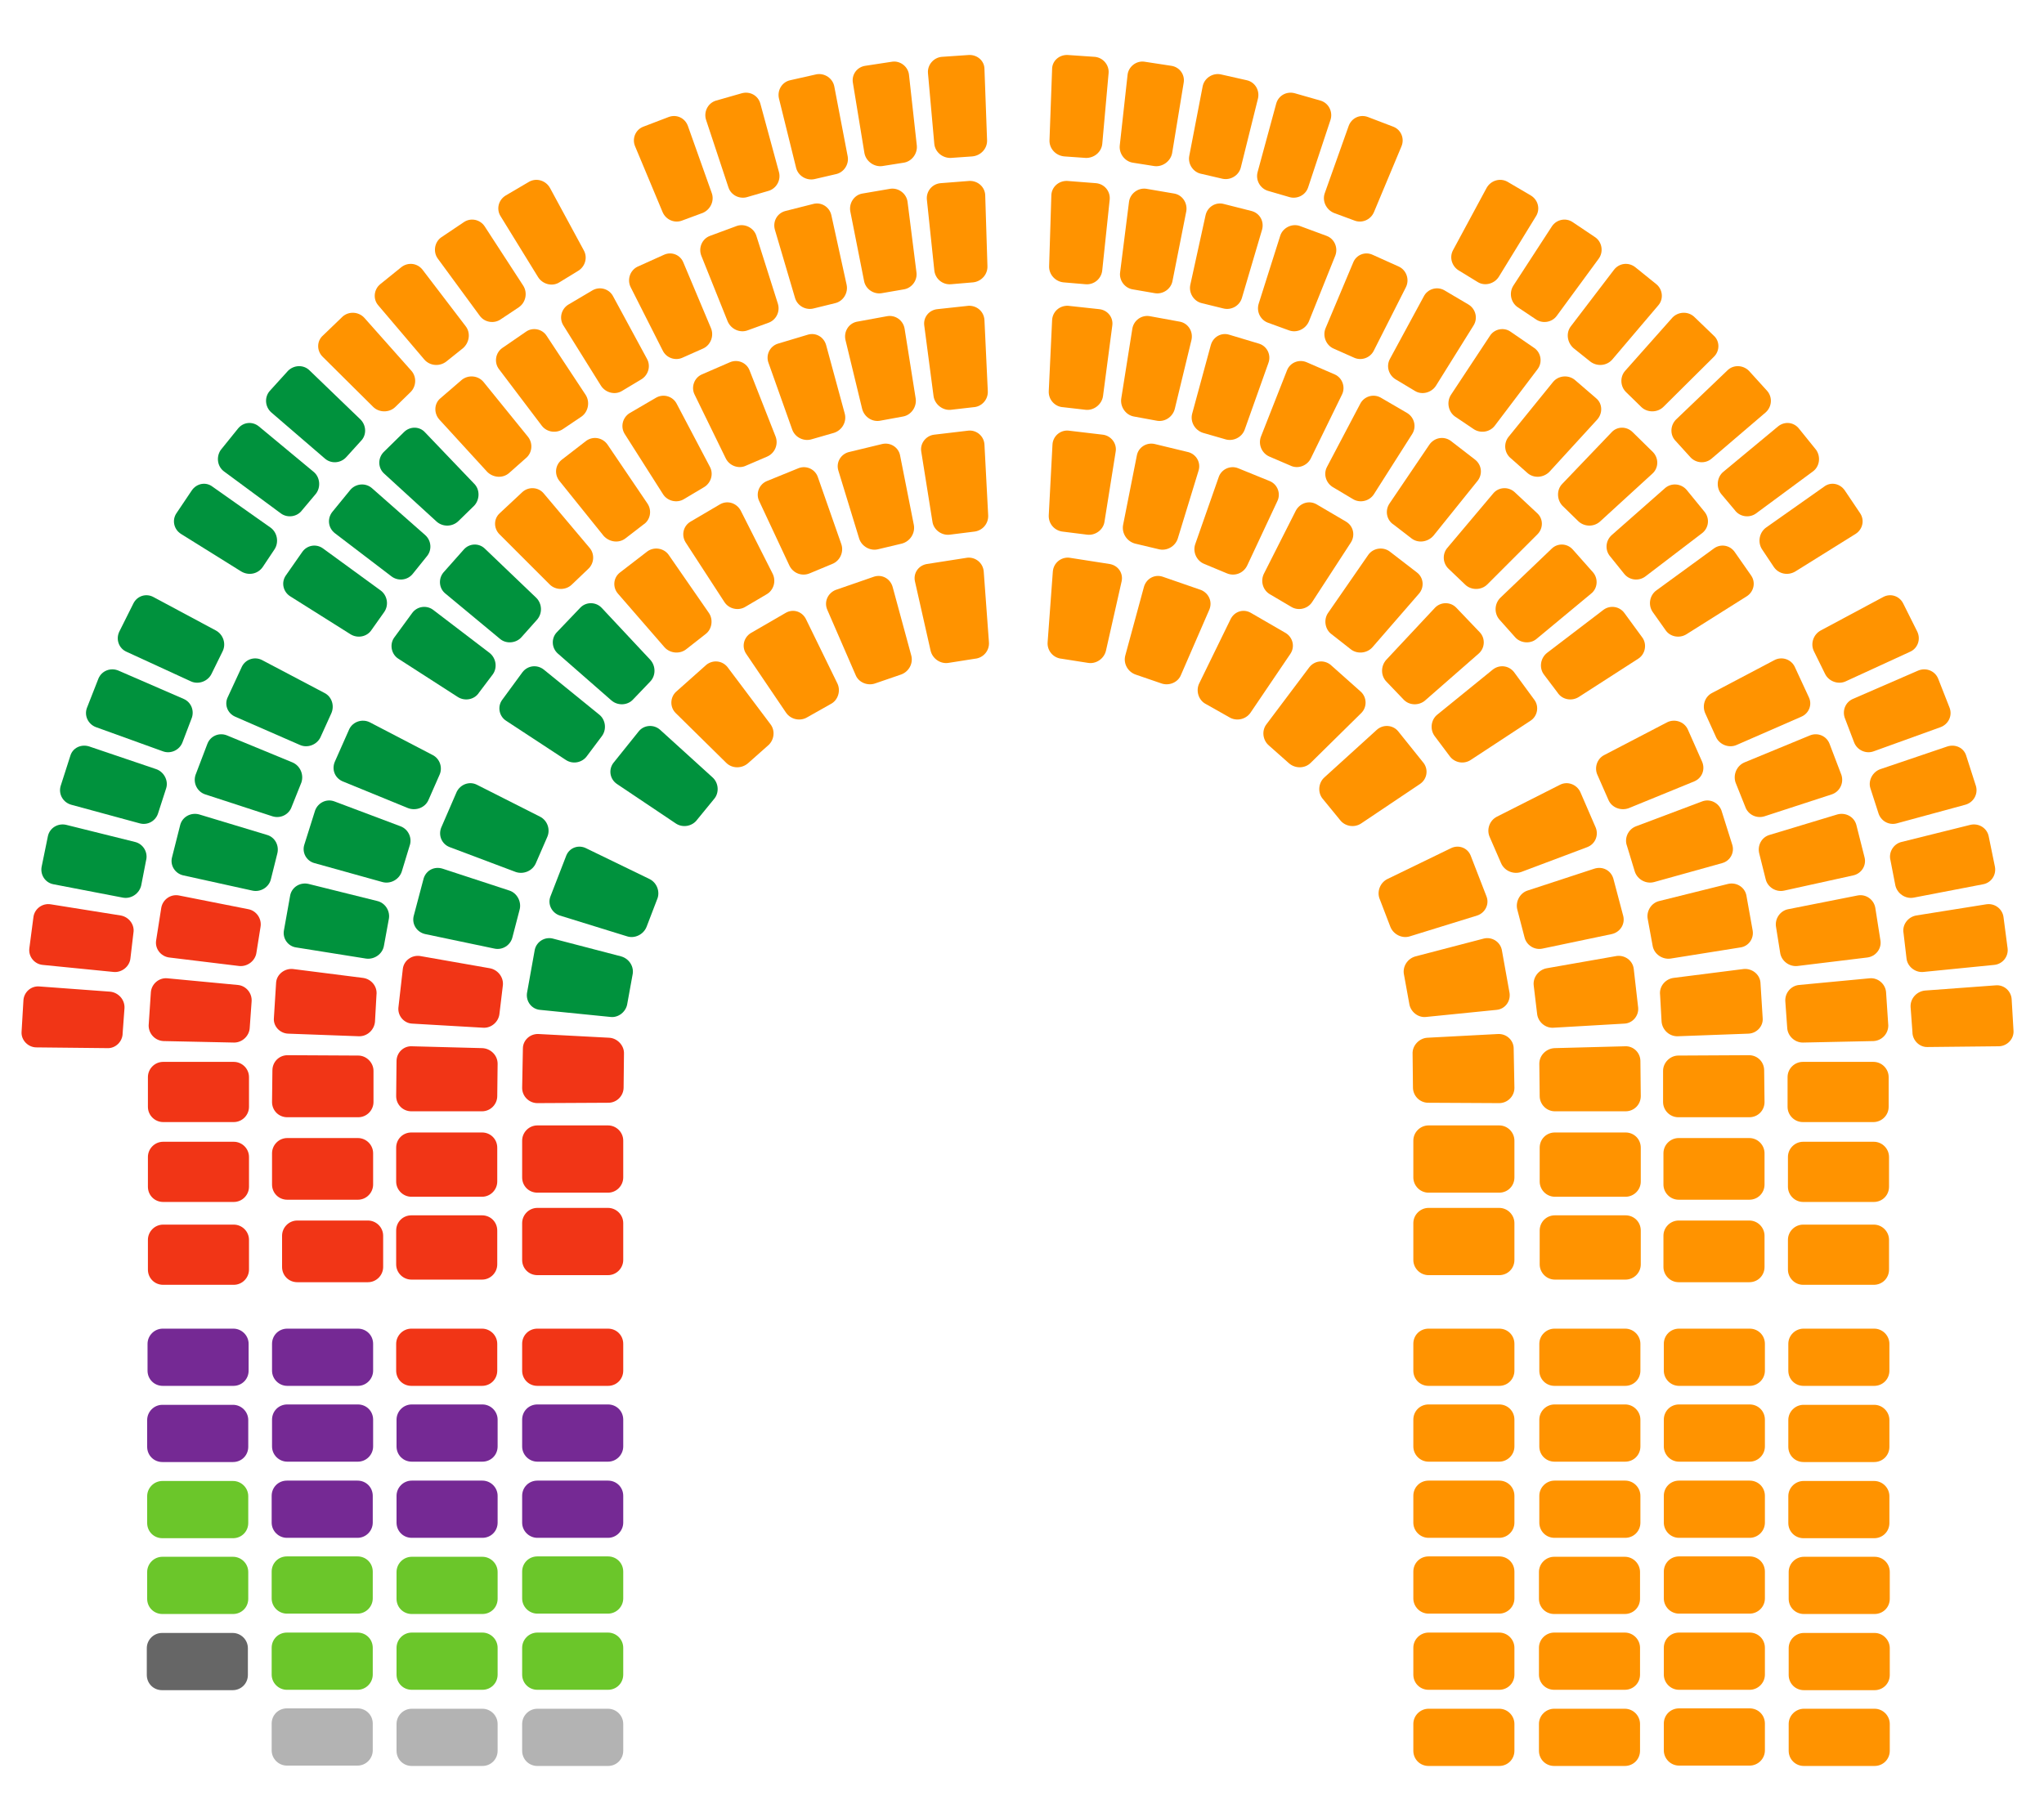 <?xml version="1.0" encoding="utf-8"?>
<!-- Generator: Adobe Illustrator 23.0.1, SVG Export Plug-In . SVG Version: 6.00 Build 0)  -->
<svg version="1.0" id="Layer_1" xmlns="http://www.w3.org/2000/svg" xmlns:xlink="http://www.w3.org/1999/xlink" x="0px" y="0px"
	 viewBox="0 0 550 488" enable-background="new 0 0 550 488" xml:space="preserve">
<g>
	<g>
		<rect fill="none" width="550" height="488"/>
	</g>
	<path fill="#FF9300" d="M298.3,19.7c0.2-2.2-1.5-4.2-3.7-4.4l-7.3-0.5c-2.3-0.1-4.2,1.6-4.2,3.8l-0.7,19.1c-0.1,2.3,1.7,4.2,4,4.4
		l5.7,0.4c2.3,0.1,4.3-1.6,4.5-3.8L298.3,19.7z"/>
	<path fill="#FF9300" d="M318.5,22.3c0.4-2.2-1.1-4.3-3.4-4.6l-7.2-1.1c-2.2-0.3-4.3,1.4-4.5,3.6l-2.1,19c-0.2,2.2,1.4,4.3,3.6,4.6
		l5.7,0.9c2.2,0.3,4.4-1.3,4.8-3.5L318.5,22.3z"/>
	<path fill="#FF9300" d="M338.5,26.5c0.5-2.2-0.8-4.4-3-4.9l-7.1-1.6c-2.2-0.4-4.4,1.1-4.8,3.3L320,42c-0.4,2.2,1.1,4.4,3.3,4.8
		l5.6,1.3c2.2,0.5,4.5-0.9,5-3.1L338.5,26.5z"/>
	<path fill="#FF9300" d="M358,32.3c0.7-2.1-0.4-4.5-2.6-5.2l-7-2c-2.2-0.6-4.4,0.6-5,2.8l-5,18.4c-0.6,2.2,0.7,4.5,2.9,5.1l5.5,1.6
		c2.1,0.7,4.5-0.4,5.2-2.6L358,32.3z"/>
	<path fill="#FF9300" d="M377.1,39.4c0.9-2.1-0.1-4.5-2.2-5.3l-6.8-2.6c-2.1-0.8-4.4,0.2-5.2,2.4l-6.4,18c-0.8,2.1,0.3,4.5,2.4,5.4
		l5.4,2c2.1,0.9,4.5-0.1,5.4-2.2L377.1,39.4z"/>
	<path fill="#FF9300" d="M413.3,58.2c1.2-1.9,0.6-4.4-1.4-5.6l-6.3-3.7c-2-1.1-4.5-0.3-5.6,1.7L391,67.3c-1.1,2-0.3,4.5,1.7,5.6
		l4.9,3c1.9,1.2,4.5,0.5,5.7-1.4L413.3,58.2z"/>
	<path fill="#FF9300" d="M430.2,69.6c1.3-1.8,0.9-4.4-0.9-5.7l-6.1-4.1c-1.9-1.3-4.4-0.7-5.6,1.1l-10.4,16c-1.2,1.9-0.7,4.5,1.2,5.8
		l4.8,3.2c1.8,1.3,4.4,0.9,5.7-0.9L430.2,69.6z"/>
	<path fill="#FF9300" d="M446.2,82.2c1.5-1.7,1.2-4.3-0.5-5.7l-5.7-4.6c-1.8-1.4-4.3-1.1-5.7,0.7l-11.6,15.2c-1.4,1.8-1,4.4,0.7,5.9
		l4.5,3.6c1.8,1.4,4.4,1.2,5.9-0.5L446.2,82.2z"/>
	<path fill="#FF9300" d="M461.2,96c1.6-1.6,1.6-4.2-0.1-5.7l-5.3-5.1c-1.7-1.5-4.3-1.3-5.8,0.3l-12.7,14.3c-1.5,1.7-1.3,4.3,0.3,5.8
		l4.1,4c1.6,1.5,4.3,1.5,5.9-0.1L461.2,96z"/>
	<path fill="#FF9300" d="M475.1,111c1.7-1.5,1.9-4.1,0.4-5.8l-4.9-5.4c-1.6-1.6-4.2-1.7-5.8-0.1L451,112.9c-1.6,1.6-1.7,4.2-0.1,5.8
		l3.9,4.3c1.5,1.7,4.1,1.9,5.8,0.4L475.1,111z"/>
	<path fill="#FF9300" d="M487.8,126.9c1.8-1.3,2.2-3.9,0.9-5.8l-4.6-5.7c-1.4-1.8-3.9-2.1-5.7-0.6L463.7,127c-1.7,1.4-2,4.1-0.6,5.9
		l3.7,4.4c1.3,1.8,3.9,2.2,5.7,0.9L487.8,126.9z"/>
	<path fill="#FF9300" d="M499.3,143.7c1.9-1.2,2.5-3.7,1.2-5.6l-4.1-6.1c-1.3-1.9-3.8-2.4-5.6-1l-15.6,11c-1.8,1.3-2.3,3.9-1.1,5.8
		l3.2,4.8c1.3,1.9,3.8,2.4,5.8,1.2L499.3,143.7z"/>
	<path fill="#FF9300" d="M445.7,158.9c-1.8,1.3-2.3,3.9-1,5.8l3.4,4.8c1.2,1.9,3.8,2.4,5.7,1.2l16.2-10.2c1.9-1.2,2.5-3.7,1.2-5.6
		l-4.4-6.3c-1.3-1.9-3.8-2.3-5.6-1L445.7,158.9z"/>
	<path fill="#FF9300" d="M433.7,144c-1.7,1.5-1.9,4.1-0.4,5.8l3.7,4.6c1.4,1.8,4,2.1,5.8,0.7l15.2-11.6c1.8-1.4,2.1-3.9,0.7-5.7
		l-4.9-6c-1.5-1.7-4.1-1.9-5.8-0.4L433.7,144z"/>
	<path fill="#FF9300" d="M420.4,130.2c-1.6,1.6-1.5,4.3,0,5.9l4.2,4.1c1.6,1.6,4.2,1.7,5.9,0.2l14.1-12.9c1.7-1.5,1.8-4.1,0.2-5.8
		l-5.5-5.4c-1.6-1.6-4.2-1.6-5.7,0.1L420.4,130.2z"/>
	<path fill="#FF9300" d="M405.9,117.6c-1.4,1.8-1.1,4.4,0.7,5.8l4.4,3.9c1.7,1.5,4.3,1.3,5.9-0.3l12.9-14.1c1.5-1.7,1.4-4.3-0.3-5.7
		l-5.8-5c-1.8-1.4-4.4-1.1-5.8,0.6L405.9,117.6z"/>
	<path fill="#FF9300" d="M390.4,106.3c-1.2,1.9-0.7,4.5,1.1,5.8l4.9,3.3c1.8,1.3,4.4,1,5.8-0.8l11.5-15.2c1.4-1.8,1-4.4-0.8-5.7
		l-6.4-4.4c-1.8-1.3-4.4-0.8-5.6,1.1L390.4,106.3z"/>
	<path fill="#FF9300" d="M374,96.6c-1.1,2-0.3,4.5,1.7,5.6l5,3c1.9,1.2,4.5,0.5,5.7-1.4l10.1-16.2c1.2-1.9,0.6-4.4-1.3-5.6l-6.6-3.9
		c-2-1.1-4.5-0.3-5.5,1.7L374,96.6z"/>
	<path fill="#FF9300" d="M356.7,88.3c-0.9,2.1,0.1,4.6,2.1,5.5l5.4,2.4c2,1,4.5,0.2,5.5-1.9l8.6-17c1-2,0.2-4.5-1.8-5.5l-7.1-3.2
		c-2.1-1-4.5,0-5.3,2.1L356.7,88.3z"/>
	<path fill="#FF9300" d="M338.7,81.7c-0.7,2.2,0.5,4.5,2.6,5.2l5.5,2c2.1,0.8,4.5-0.3,5.4-2.4l7.1-17.7c0.8-2.1-0.2-4.5-2.3-5.3
		l-7.3-2.7c-2.1-0.7-4.5,0.5-5.2,2.6L338.7,81.7z"/>
	<path fill="#FF9300" d="M320.3,76.6c-0.5,2.2,0.9,4.5,3.1,5l5.7,1.4c2.2,0.6,4.5-0.7,5.1-2.9l5.4-18.3c0.6-2.2-0.6-4.4-2.8-5
		l-7.5-1.9c-2.2-0.6-4.4,0.8-4.9,3L320.3,76.6z"/>
	<path fill="#FF9300" d="M301.4,73.3c-0.3,2.2,1.3,4.3,3.5,4.6l5.8,1c2.2,0.4,4.4-1.1,4.8-3.3l3.7-18.7c0.4-2.2-1-4.4-3.2-4.8
		l-7.6-1.3c-2.2-0.3-4.3,1.3-4.6,3.5L301.4,73.3z"/>
	<path fill="#FF9300" d="M282.3,71.6c-0.1,2.3,1.7,4.2,3.9,4.4l5.9,0.5c2.3,0.2,4.3-1.5,4.5-3.8l2-19c0.2-2.2-1.4-4.2-3.7-4.4
		l-7.7-0.6c-2.3-0.1-4.2,1.6-4.3,3.8L282.3,71.6z"/>
	<path fill="#FF9300" d="M299.3,87.6c0.3-2.2-1.3-4.2-3.6-4.4l-8.3-0.9c-2.3-0.1-4.2,1.6-4.3,3.9l-0.9,19.1
		c-0.1,2.3,1.7,4.2,3.9,4.3l6.1,0.7c2.2,0.2,4.3-1.5,4.6-3.7L299.3,87.6z"/>
	<path fill="#FF9300" d="M320.6,91.5c0.5-2.2-0.8-4.4-3-4.9l-8.2-1.5c-2.2-0.4-4.3,1.1-4.7,3.3l-3,18.9c-0.3,2.2,1.2,4.4,3.4,4.8
		l6,1.1c2.2,0.5,4.4-0.9,5-3.1L320.6,91.5z"/>
	<path fill="#FF9300" d="M341.3,97.7c0.8-2.1-0.3-4.5-2.5-5.2l-8-2.4c-2.2-0.7-4.4,0.6-5,2.8l-5,18.4c-0.6,2.2,0.7,4.5,2.9,5.2
		l5.9,1.7c2.1,0.7,4.5-0.4,5.3-2.5L341.3,97.7z"/>
	<path fill="#FF9300" d="M361.1,106.2c1-2,0.1-4.5-1.9-5.4l-7.6-3.3c-2.1-0.9-4.5,0.1-5.3,2.2l-7,17.8c-0.8,2.1,0.2,4.5,2.3,5.4
		l5.6,2.4c2,1,4.5,0.1,5.5-1.9L361.1,106.2z"/>
	<path fill="#FF9300" d="M380,116.8c1.2-1.9,0.6-4.4-1.3-5.6l-7.2-4.2c-2-1.1-4.5-0.3-5.5,1.7l-8.9,16.9c-1.1,2-0.3,4.5,1.7,5.6
		l5.2,3.1c1.9,1.2,4.5,0.6,5.7-1.3L380,116.8z"/>
	<path fill="#FF9300" d="M397.6,129.4c1.4-1.8,1.1-4.3-0.7-5.7l-6.6-5.1c-1.9-1.3-4.4-0.8-5.7,1.1l-10.7,15.8
		c-1.3,1.9-0.8,4.5,1.1,5.7l4.8,3.7c1.8,1.4,4.4,1,5.9-0.7L397.6,129.4z"/>
	<path fill="#FF9300" d="M413.7,143.8c1.6-1.6,1.6-4.2-0.1-5.7l-6.1-5.7c-1.7-1.5-4.3-1.3-5.7,0.4l-12.3,14.6
		c-1.5,1.7-1.3,4.3,0.4,5.8l4.4,4.2c1.6,1.5,4.3,1.5,5.9-0.1L413.7,143.8z"/>
	<path fill="#FF9300" d="M428.1,159.8c1.8-1.4,2-4,0.6-5.7l-5.5-6.2c-1.5-1.7-4.1-1.8-5.7-0.2l-13.8,13.2c-1.6,1.6-1.7,4.2-0.2,5.9
		l4.1,4.6c1.4,1.7,4.1,2,5.8,0.6L428.1,159.8z"/>
	<path fill="#FF9300" d="M440.8,177.3c1.9-1.2,2.4-3.8,1.2-5.6l-4.9-6.7c-1.3-1.8-3.8-2.2-5.6-0.9l-15.2,11.6
		c-1.8,1.4-2.2,4-0.9,5.8l3.7,4.9c1.2,1.9,3.8,2.4,5.7,1.2L440.8,177.3z"/>
	<path fill="#FF9300" d="M386.8,192.3c-1.8,1.4-2.1,4.1-0.7,5.9l3.9,5.2c1.3,1.9,3.9,2.4,5.8,1.1l16-10.5c1.9-1.2,2.4-3.8,1.1-5.6
		l-5.5-7.5c-1.4-1.8-3.9-2.1-5.7-0.7L386.8,192.3z"/>
	<path fill="#FF9300" d="M373,177.6c-1.5,1.7-1.5,4.3,0.1,5.9l4.5,4.7c1.5,1.7,4.2,1.8,5.9,0.3l14.4-12.6c1.7-1.5,1.8-4.1,0.3-5.7
		l-6.4-6.7c-1.6-1.6-4.2-1.5-5.7,0.1L373,177.6z"/>
	<path fill="#FF9300" d="M357.4,164.9c-1.3,1.8-0.9,4.5,0.9,5.8l5.1,4c1.7,1.4,4.4,1.2,5.9-0.5l12.5-14.4c1.5-1.7,1.3-4.3-0.5-5.7
		l-7.4-5.7c-1.8-1.3-4.4-0.9-5.7,0.9L357.4,164.9z"/>
	<path fill="#FF9300" d="M340.1,154.4c-1,2-0.3,4.5,1.7,5.6l5.6,3.3c1.9,1.2,4.5,0.6,5.7-1.3l10.4-16c1.2-1.9,0.7-4.4-1.3-5.6
		l-8-4.7c-2-1.1-4.4-0.3-5.5,1.7L340.1,154.4z"/>
	<path fill="#FF9300" d="M321.6,146.5c-0.7,2.1,0.4,4.5,2.5,5.3l6,2.5c2.1,0.9,4.5,0,5.5-2.1l8.1-17.3c1-2,0.1-4.5-2-5.4l-8.6-3.5
		c-2.1-0.8-4.5,0.3-5.2,2.5L321.6,146.5z"/>
	<path fill="#FF9300" d="M302.2,141.3c-0.4,2.2,1,4.4,3.2,5l6.3,1.5c2.2,0.6,4.5-0.7,5.2-2.8l5.6-18.3c0.7-2.2-0.6-4.4-2.7-5
		l-9.1-2.2c-2.2-0.5-4.4,0.9-4.8,3.1L302.2,141.3z"/>
	<path fill="#FF9300" d="M282.2,138.7c-0.1,2.3,1.6,4.2,3.9,4.4l6.4,0.8c2.2,0.3,4.4-1.3,4.7-3.5l3-18.8c0.4-2.2-1.2-4.3-3.4-4.6
		l-9.3-1.1c-2.2-0.2-4.2,1.5-4.3,3.8L282.2,138.7z"/>
	<path fill="#FF9300" d="M301.8,156.5c0.5-2.2-0.9-4.3-3.2-4.7l-10.9-1.7c-2.2-0.2-4.2,1.4-4.4,3.7l-1.4,19
		c-0.2,2.3,1.5,4.3,3.8,4.5l7,1.1c2.2,0.4,4.4-1.1,4.9-3.3L301.8,156.5z"/>
	<path fill="#FF9300" d="M325.4,164.1c0.9-2.1-0.1-4.4-2.2-5.3l-10.4-3.6c-2.2-0.7-4.4,0.6-5,2.8l-5,18.4c-0.6,2.2,0.7,4.5,2.9,5.2
		l6.7,2.3c2.1,0.8,4.6-0.2,5.4-2.3L325.4,164.1z"/>
	<path fill="#FF9300" d="M347.2,176c1.3-1.9,0.7-4.4-1.2-5.6l-9.5-5.5c-2-1.1-4.4-0.3-5.4,1.8l-8.4,17.2c-1,2-0.2,4.6,1.8,5.6
		l6.2,3.5c1.9,1.2,4.5,0.7,5.8-1.2L347.2,176z"/>
	<path fill="#FF9300" d="M366.3,191.9c1.6-1.6,1.5-4.2-0.1-5.7l-8.2-7.3c-1.8-1.4-4.3-1.1-5.7,0.7l-11.5,15.3
		c-1.4,1.8-1,4.4,0.7,5.8l5.3,4.7c1.7,1.5,4.3,1.5,5.9-0.1L366.3,191.9z"/>
	<path fill="#FF9300" d="M382.1,211c1.9-1.3,2.3-3.8,1-5.6l-6.9-8.6c-1.4-1.7-4-1.9-5.7-0.4l-14.1,12.8c-1.7,1.5-1.9,4.2-0.4,5.9
		l4.5,5.5c1.3,1.8,3.9,2.3,5.8,1L382.1,211z"/>
	<path fill="#FF9300" d="M403.4,373c2.3,0,4.1-1.8,4.1-4.1l0-7.2c0-2.3-1.8-4.1-4.1-4.1l-19,0c-2.3,0-4.1,1.8-4.1,4.1l0,7.2
		c0,2.3,1.8,4.1,4.1,4.1L403.4,373z"/>
	<path fill="#FF9300" d="M485.4,459.9c-2.2,0-4.1,1.8-4.1,4.1l0,7.2c0,2.3,1.8,4.1,4.1,4.1l19,0c2.3,0,4.1-1.8,4.1-4.1l0-7.2
		c0-2.2-1.8-4.1-4.1-4.1L485.4,459.9z"/>
	<path fill="#FF9300" d="M485.4,439.5c-2.2,0-4.1,1.8-4.1,4.1l0,7.2c0,2.3,1.8,4.1,4.1,4.1l19,0c2.3,0,4.1-1.8,4.1-4.1l0-7.2
		c0-2.2-1.8-4.1-4.1-4.1L485.4,439.5z"/>
	<path fill="#FF9300" d="M485.4,419c-2.2,0-4.1,1.8-4.1,4.1l0,7.2c0,2.3,1.8,4.1,4.1,4.1l19,0c2.3,0,4.1-1.8,4.1-4.1l0-7.2
		c0-2.3-1.8-4.1-4.1-4.1L485.4,419z"/>
	<path fill="#FF9300" d="M485.3,398.6c-2.2,0-4.1,1.8-4.1,4.1l0,7.2c0,2.3,1.8,4.1,4.1,4.1l19,0c2.3,0,4.1-1.8,4.1-4.1l0-7.2
		c0-2.2-1.8-4.1-4.1-4.1L485.3,398.6z"/>
	<path fill="#FF9300" d="M485.3,378.1c-2.2,0-4.1,1.8-4.1,4.1l0,7.2c0,2.3,1.8,4.1,4.1,4.1l19,0c2.3,0,4.1-1.8,4.1-4.1l0-7.2
		c0-2.2-1.8-4.1-4.1-4.1L485.3,378.1z"/>
	<path fill="#FF9300" d="M485.3,357.6c-2.2,0-4.1,1.8-4.1,4.1l0,7.2c0,2.3,1.8,4.1,4.1,4.1l19,0c2.3,0,4.1-1.8,4.1-4.1l0-7.2
		c0-2.2-1.8-4.1-4.1-4.1L485.3,357.6z"/>
	<path fill="#FF9300" d="M418.2,459.9c-2.2,0-4.1,1.8-4.1,4.1l0,7.2c0,2.3,1.8,4.1,4.1,4.1l19,0c2.3,0,4.1-1.8,4.1-4.1l0-7.2
		c0-2.2-1.8-4.1-4.1-4.1L418.2,459.9z"/>
	<path fill="#FF9300" d="M418.2,439.4c-2.2,0-4.1,1.8-4.1,4.1l0,7.2c0,2.3,1.8,4.1,4.1,4.1l19,0c2.3,0,4.1-1.8,4.1-4.1l0-7.2
		c0-2.2-1.8-4.1-4.1-4.1L418.2,439.4z"/>
	<path fill="#FF9300" d="M384.4,459.9c-2.2,0-4.1,1.8-4.1,4.1l0,7.2c0,2.3,1.8,4.1,4.1,4.1l19,0c2.3,0,4.1-1.8,4.1-4.1l0-7.2
		c0-2.2-1.8-4.1-4.1-4.1L384.4,459.9z"/>
	<path fill="#FF9300" d="M384.4,439.4c-2.2,0-4.1,1.8-4.1,4.1l0,7.2c0,2.3,1.8,4.1,4.1,4.1l19,0c2.3,0,4.1-1.8,4.1-4.1l0-7.2
		c0-2.2-1.8-4.1-4.1-4.1L384.4,439.4z"/>
	<path fill="#FF9300" d="M418.2,419c-2.2,0-4.1,1.8-4.1,4.1l0,7.2c0,2.3,1.8,4.1,4.1,4.1l19,0c2.3,0,4.1-1.8,4.1-4.1l0-7.2
		c0-2.2-1.8-4.1-4.1-4.1L418.2,419z"/>
	<path fill="#FF9300" d="M418.3,398.5c-2.2,0-4.1,1.8-4.1,4.1l0,7.2c0,2.3,1.8,4.1,4.1,4.1l19,0c2.3,0,4.1-1.8,4.1-4.1l0-7.2
		c0-2.2-1.8-4.1-4.1-4.1L418.3,398.5z"/>
	<path fill="#FF9300" d="M418.3,378c-2.2,0-4.1,1.8-4.1,4.1l0,7.2c0,2.3,1.8,4.1,4.1,4.1l19,0c2.3,0,4.1-1.8,4.1-4.1l0-7.2
		c0-2.2-1.8-4.1-4.1-4.1L418.3,378z"/>
	<path fill="#FF9300" d="M418.3,357.6c-2.2,0-4.1,1.8-4.1,4.1l0,7.2c0,2.3,1.8,4.1,4.1,4.1l19,0c2.3,0,4.1-1.8,4.1-4.1l0-7.2
		c0-2.2-1.8-4.1-4.1-4.1L418.3,357.6z"/>
	<path fill="#FF9300" d="M470.8,373c2.2,0,4.1-1.8,4.1-4.1l0-7.2c0-2.3-1.8-4.1-4.1-4.1l-19,0c-2.3,0-4.1,1.8-4.1,4.1l0,7.2
		c0,2.2,1.8,4.1,4.1,4.1L470.8,373z"/>
	<path fill="#FF9300" d="M470.8,393.4c2.2,0,4.1-1.8,4.1-4.1l0-7.2c0-2.3-1.8-4.1-4.1-4.1l-19,0c-2.3,0-4.1,1.8-4.1,4.1l0,7.2
		c0,2.2,1.8,4.1,4.1,4.1L470.8,393.4z"/>
	<path fill="#FF9300" d="M470.8,413.9c2.2,0,4.1-1.8,4.1-4.1l0-7.2c0-2.3-1.8-4.1-4.1-4.1l-19,0c-2.3,0-4.1,1.8-4.1,4.1l0,7.2
		c0,2.2,1.8,4.1,4.1,4.1L470.8,413.9z"/>
	<path fill="#FF9300" d="M470.8,434.3c2.2,0,4.1-1.8,4.1-4.1l0-7.2c0-2.3-1.8-4.1-4.1-4.1l-19,0c-2.3,0-4.1,1.8-4.1,4.1l0,7.2
		c0,2.2,1.8,4.1,4.1,4.1L470.8,434.3z"/>
	<path fill="#FF9300" d="M470.8,454.8c2.2,0,4.1-1.8,4.1-4.1l0-7.2c0-2.3-1.8-4.1-4.1-4.1l-19,0c-2.3,0-4.1,1.8-4.1,4.1l0,7.2
		c0,2.2,1.8,4.1,4.1,4.1L470.8,454.8z"/>
	<path fill="#FF9300" d="M470.8,475.2c2.2,0,4.1-1.8,4.1-4.1l0-7.2c0-2.3-1.8-4.1-4.1-4.1l-19,0c-2.3,0-4.1,1.8-4.1,4.1l0,7.2
		c0,2.2,1.8,4.1,4.1,4.1L470.8,475.2z"/>
	<path fill="#FF9300" d="M403.4,393.4c2.2,0,4.1-1.8,4.1-4.1l0-7.2c0-2.3-1.8-4.1-4.1-4.1l-19,0c-2.3,0-4.1,1.8-4.1,4.1l0,7.2
		c0,2.2,1.8,4.1,4.1,4.1L403.4,393.4z"/>
	<path fill="#FF9300" d="M403.4,413.9c2.2,0,4.1-1.8,4.1-4.1l0-7.2c0-2.3-1.8-4.1-4.1-4.1l-19,0c-2.3,0-4.1,1.8-4.1,4.1l0,7.2
		c0,2.2,1.8,4.1,4.1,4.1L403.4,413.9z"/>
	<path fill="#FF9300" d="M403.4,434.3c2.2,0,4.1-1.8,4.1-4.1l0-7.2c0-2.3-1.8-4.1-4.1-4.1l-19,0c-2.3,0-4.1,1.8-4.1,4.1l0,7.2
		c0,2.2,1.8,4.1,4.1,4.1L403.4,434.3z"/>
	<path fill="#FF9300" d="M485.2,307.3c-2.2,0-4.1,1.8-4.1,4.1l0,8c0,2.2,1.8,4.1,4.1,4.1l19,0c2.3,0,4.1-1.8,4.1-4.1l0-8
		c0-2.2-1.8-4.1-4.1-4.1L485.2,307.3z"/>
	<path fill="#FF9300" d="M485.1,285.8c-2.2,0-4.1,1.8-4.1,4.1l0,8c0,2.2,1.8,4.1,4.1,4.1l19,0c2.2,0,4.1-1.8,4.1-4.1l0-8
		c0-2.2-1.8-4.1-4.1-4.1L485.1,285.8z"/>
	<path fill="#FF9300" d="M484.1,265.1c-2.2,0.2-3.9,2.2-3.7,4.5l0.5,7c0.1,2.2,2,4,4.2,4l19-0.4c2.2-0.1,4-1.9,4-4.2l-0.6-9
		c-0.2-2.2-2.2-3.9-4.4-3.7L484.1,265.1z"/>
	<path fill="#FF9300" d="M481.2,244.7c-2.2,0.4-3.7,2.6-3.3,4.8l1.1,6.9c0.3,2.2,2.4,3.8,4.6,3.6l18.9-2.3c2.2-0.3,3.8-2.3,3.5-4.5
		l-1.4-8.9c-0.4-2.2-2.5-3.7-4.7-3.3L481.2,244.7z"/>
	<path fill="#FF9300" d="M476.2,224.7c-2.2,0.6-3.4,2.9-2.8,5.1l1.7,6.8c0.5,2.2,2.8,3.6,5,3.1l18.6-4.1c2.2-0.5,3.6-2.7,3-4.9
		l-2.2-8.7c-0.6-2.2-2.9-3.4-5.1-2.8L476.2,224.7z"/>
	<path fill="#FF9300" d="M469.4,205.2c-2.1,0.9-3.1,3.3-2.4,5.4l2.6,6.5c0.7,2.1,3,3.3,5.2,2.6l18.1-5.9c2.1-0.7,3.3-3,2.6-5.2
		l-3.2-8.4c-0.8-2.1-3.1-3.1-5.2-2.3L469.4,205.2z"/>
	<path fill="#FF9300" d="M460.7,186.5c-2,1-2.8,3.5-1.8,5.6l2.9,6.4c1,2,3.5,2.9,5.5,2l17.4-7.6c2.1-0.9,3-3.3,2-5.3l-3.8-8.2
		c-1-2-3.5-2.8-5.5-1.7L460.7,186.5z"/>
	<path fill="#FF9300" d="M514,175.4c2-0.9,2.9-3.3,1.9-5.4l-3.8-7.6c-1-2-3.4-2.8-5.4-1.7l-16.8,9c-2,1.1-2.8,3.6-1.8,5.6l3,6.1
		c1,2,3.5,2.9,5.5,2L514,175.4z"/>
	<path fill="#FF9300" d="M522.2,195.7c2.1-0.8,3.2-3.1,2.4-5.2l-3.1-7.9c-0.9-2.1-3.3-3-5.4-2.1l-17.5,7.6c-2.1,0.9-3,3.3-2.1,5.4
		l2.4,6.3c0.8,2.1,3.2,3.2,5.3,2.4L522.2,195.7z"/>
	<path fill="#FF9300" d="M528.8,216.6c2.2-0.6,3.5-2.8,2.9-5l-2.6-8.1c-0.6-2.2-2.9-3.3-5.1-2.6l-18,6.1c-2.1,0.7-3.4,3.1-2.7,5.2
		l2.1,6.5c0.6,2.2,2.8,3.5,5,2.9L528.8,216.6z"/>
	<path fill="#FF9300" d="M533.6,238c2.2-0.4,3.6-2.5,3.2-4.7l-1.7-8.3c-0.5-2.2-2.7-3.5-4.9-3l-18.5,4.6c-2.2,0.5-3.6,2.8-3,5
		l1.3,6.7c0.5,2.2,2.7,3.7,4.9,3.3L533.6,238z"/>
	<path fill="#FF9300" d="M536.6,259.7c2.2-0.2,3.9-2.2,3.6-4.5l-1.1-8.4c-0.3-2.2-2.4-3.8-4.7-3.4l-18.8,3c-2.2,0.4-3.8,2.5-3.4,4.7
		l0.8,6.8c0.2,2.2,2.3,3.9,4.5,3.7L536.6,259.7z"/>
	<path fill="#FF9300" d="M537.8,281.6c2.2,0,4.1-1.9,4-4.1l-0.5-8.5c-0.1-2.2-2-4-4.3-3.8l-19,1.4c-2.2,0.2-4,2.1-3.9,4.4l0.5,6.8
		c0,2.2,1.9,4.1,4.1,4L537.8,281.6z"/>
	<path fill="#FF9300" d="M418.4,304.8c-2.3,0-4.1,1.8-4.1,4.1l0,9.1c0,2.2,1.8,4.1,4.1,4.1l19,0c2.2,0,4.1-1.8,4.1-4.1l0-9.1
		c0-2.3-1.8-4.1-4.1-4.1L418.4,304.8z"/>
	<path fill="#FF9300" d="M418.3,282.1c-2.2,0.1-4.1,1.9-4.1,4.2l0.1,8.7c0,2.2,1.8,4.1,4.1,4.1l19,0c2.3,0,4.1-1.8,4.1-4.1l-0.1-9.4
		c0-2.3-1.9-4.1-4.1-4L418.3,282.1z"/>
	<path fill="#FF9300" d="M416.2,260.6c-2.2,0.4-3.8,2.5-3.5,4.7l0.9,7.5c0.2,2.2,2.2,4,4.5,3.8l19-1.1c2.2-0.1,3.9-2.1,3.7-4.3
		l-1.2-10.5c-0.3-2.2-2.4-3.7-4.6-3.4L416.2,260.6z"/>
	<path fill="#FF9300" d="M411,239.7c-2.1,0.7-3.3,3.1-2.7,5.2l1.9,7.3c0.5,2.2,2.7,3.6,4.9,3.1l18.6-3.9c2.2-0.5,3.6-2.6,3.1-4.8
		l-2.7-10.2c-0.7-2.2-2.9-3.3-5.1-2.6L411,239.7z"/>
	<path fill="#FF9300" d="M402.8,219.8c-2,1-2.9,3.5-1.9,5.6l3,6.9c0.9,2.1,3.3,3.1,5.4,2.4l17.8-6.7c2.1-0.8,3.1-3.1,2.3-5.2
		l-4.2-9.7c-1-2-3.4-2.9-5.4-1.9L402.8,219.8z"/>
	<path fill="#FF9300" d="M455.9,210.3c2.1-0.9,3-3.2,2.1-5.3l-3.9-8.8c-1-2-3.5-2.8-5.5-1.8l-16.9,8.8c-2,1-2.8,3.5-1.8,5.5l2.9,6.6
		c0.9,2.1,3.4,3,5.5,2.2L455.9,210.3z"/>
	<path fill="#FF9300" d="M463.4,232.3c2.2-0.6,3.4-2.9,2.7-5l-2.9-9.2c-0.8-2.1-3.1-3.2-5.2-2.4l-17.8,6.7c-2.1,0.8-3.2,3.2-2.4,5.3
		l2.1,6.9c0.7,2.1,3,3.4,5.2,2.8L463.4,232.3z"/>
	<path fill="#FF9300" d="M468.3,255c2.2-0.3,3.7-2.4,3.3-4.6l-1.7-9.5c-0.5-2.2-2.7-3.5-4.9-3l-18.5,4.6c-2.2,0.5-3.6,2.8-3.1,5
		l1.3,7.1c0.4,2.2,2.6,3.7,4.8,3.4L468.3,255z"/>
	<path fill="#FF9300" d="M470.5,278.2c2.2-0.1,4-2,3.8-4.2l-0.6-9.6c-0.2-2.2-2.3-3.8-4.5-3.6l-18.9,2.4c-2.2,0.3-3.9,2.3-3.6,4.6
		l0.4,7.2c0.2,2.2,2.1,4,4.4,3.9L470.5,278.2z"/>
	<path fill="#FF9300" d="M470.7,300.7c2.3,0,4.1-1.8,4.1-4.1l-0.1-8.5c0-2.3-1.8-4.1-4.1-4.1l-19,0.1c-2.2,0-4.1,1.9-4.1,4.1l0,8.4
		c0,2.2,1.8,4.1,4.1,4.1L470.7,300.7z"/>
	<path fill="#FF9300" d="M470.7,322.9c2.3,0,4.1-1.8,4.1-4.1l0-8.4c0-2.2-1.8-4.1-4.1-4.1l-19,0c-2.2,0-4.1,1.8-4.1,4.1l0,8.4
		c0,2.2,1.8,4.1,4.1,4.1L470.7,322.9z"/>
	<path fill="#FF9300" d="M397.5,246.4c2.1-0.7,3.3-3,2.5-5.1l-4.3-11.1c-0.9-2.1-3.3-2.9-5.3-1.9l-17.1,8.3c-2,1-2.9,3.5-2,5.5
		l2.8,7.3c0.8,2.1,3.2,3.3,5.3,2.6L397.5,246.4z"/>
	<path fill="#FF9300" d="M402.7,271.8c2.2-0.2,3.8-2.2,3.5-4.5l-2.1-11.7c-0.5-2.2-2.7-3.5-4.8-3l-18.4,4.8c-2.2,0.6-3.6,2.8-3.1,5
		l1.4,7.7c0.3,2.2,2.4,3.9,4.6,3.6L402.7,271.8z"/>
	<path fill="#FF9300" d="M403.4,296.9c2.2,0,4.1-1.8,4.1-4.1l-0.2-10.6c0-2.2-1.9-4-4.2-3.9l-19,1c-2.2,0.1-4.1,2.1-4,4.3l0.1,9.1
		c0,2.2,1.8,4.1,4.1,4.1L403.4,296.9z"/>
	<path fill="#FF9300" d="M403.4,321c2.3,0,4.1-1.8,4.1-4.1l0-9.9c0-2.2-1.8-4.1-4.1-4.1h-19c-2.2,0-4.1,1.8-4.1,4.1v9.9
		c0,2.2,1.8,4.1,4.1,4.1L403.4,321z"/>
	<path fill="#FF9300" d="M485.2,329.6c-2.2,0-4.1,1.8-4.1,4.1l0,8c0,2.2,1.8,4.1,4.1,4.1l19,0c2.3,0,4.1-1.8,4.1-4.1l0-8
		c0-2.2-1.8-4.1-4.1-4.1L485.2,329.6z"/>
	<path fill="#FF9300" d="M418.4,327.1c-2.3,0-4.1,1.8-4.1,4.1l0,9.1c0,2.2,1.8,4.1,4.1,4.1l19,0c2.2,0,4.1-1.8,4.1-4.1l0-9.1
		c0-2.3-1.8-4.1-4.1-4.1L418.4,327.1z"/>
	<path fill="#FF9300" d="M470.7,345.1c2.3,0,4.1-1.8,4.1-4.1l0-8.4c0-2.2-1.8-4.1-4.1-4.1l-19,0c-2.2,0-4.1,1.8-4.1,4.1l0,8.4
		c0,2.2,1.8,4.1,4.1,4.1L470.7,345.1z"/>
	<path fill="#FF9300" d="M403.4,343.2c2.3,0,4.1-1.8,4.1-4.1l0-9.9c0-2.2-1.8-4.1-4.1-4.1h-19c-2.2,0-4.1,1.8-4.1,4.1v9.9
		c0,2.2,1.8,4.1,4.1,4.1L403.4,343.2z"/>
	<path fill="#FF9300" d="M249.7,19.7c-0.2-2.2,1.5-4.2,3.7-4.4l7.3-0.5c2.3-0.1,4.2,1.6,4.2,3.8l0.7,19.1c0.1,2.3-1.7,4.2-4,4.4
		l-5.7,0.4c-2.3,0.1-4.3-1.6-4.5-3.8L249.7,19.7z"/>
	<path fill="#FF9300" d="M229.5,22.3c-0.4-2.2,1.1-4.3,3.4-4.6l7.2-1.1c2.2-0.3,4.3,1.4,4.5,3.6l2.1,19c0.2,2.2-1.4,4.3-3.6,4.6
		l-5.7,0.9c-2.2,0.3-4.4-1.3-4.8-3.5L229.5,22.3z"/>
	<path fill="#FF9300" d="M209.6,26.5c-0.5-2.2,0.8-4.4,3-4.9l7.1-1.6c2.2-0.4,4.4,1.1,4.8,3.3l3.6,18.8c0.4,2.2-1.1,4.4-3.3,4.8
		l-5.6,1.3c-2.2,0.5-4.5-0.9-5-3.1L209.6,26.5z"/>
	<path fill="#FF9300" d="M190,32.3c-0.7-2.1,0.4-4.5,2.6-5.2l7-2c2.2-0.6,4.4,0.6,5,2.8l5,18.4c0.6,2.2-0.7,4.5-2.9,5.1l-5.5,1.6
		c-2.1,0.7-4.5-0.4-5.2-2.6L190,32.3z"/>
	<path fill="#FF9300" d="M170.9,39.4c-0.9-2.1,0.1-4.5,2.2-5.3l6.8-2.6c2.1-0.8,4.4,0.2,5.2,2.4l6.4,18c0.8,2.1-0.3,4.5-2.4,5.4
		l-5.4,2c-2.1,0.9-4.5-0.1-5.4-2.2L170.9,39.4z"/>
	<path fill="#FF9300" d="M134.7,58.2c-1.2-1.9-0.6-4.4,1.4-5.6l6.3-3.7c2-1.1,4.5-0.3,5.6,1.7l9.1,16.8c1.1,2,0.3,4.5-1.7,5.6
		l-4.9,3c-1.9,1.2-4.5,0.5-5.7-1.4L134.7,58.2z"/>
	<path fill="#FF9300" d="M117.8,69.6c-1.3-1.8-0.9-4.4,0.9-5.7l6.1-4.1c1.9-1.3,4.4-0.7,5.6,1.1l10.4,16c1.2,1.9,0.7,4.5-1.2,5.8
		l-4.8,3.2c-1.8,1.3-4.4,0.9-5.7-0.9L117.8,69.6z"/>
	<path fill="#FF9300" d="M101.8,82.2c-1.5-1.7-1.2-4.3,0.5-5.7l5.7-4.6c1.8-1.4,4.3-1.1,5.7,0.7l11.6,15.2c1.4,1.8,1,4.4-0.7,5.9
		l-4.5,3.6c-1.8,1.4-4.4,1.2-5.9-0.5L101.8,82.2z"/>
	<path fill="#FF9300" d="M86.8,96c-1.6-1.6-1.6-4.2,0.1-5.7l5.3-5.1c1.7-1.5,4.3-1.3,5.8,0.3l12.7,14.3c1.5,1.7,1.3,4.3-0.3,5.8
		l-4.1,4c-1.6,1.5-4.3,1.5-5.9-0.1L86.8,96z"/>
	<path fill="#00923D" d="M73,111c-1.7-1.5-1.9-4.1-0.4-5.8l4.9-5.4c1.6-1.6,4.2-1.7,5.8-0.1L97,112.9c1.6,1.6,1.7,4.2,0.1,5.8
		l-3.9,4.3c-1.5,1.7-4.1,1.9-5.8,0.4L73,111z"/>
	<path fill="#00923D" d="M60.3,126.9c-1.8-1.3-2.2-3.9-0.9-5.8l4.6-5.7c1.4-1.8,3.9-2.1,5.7-0.6L84.4,127c1.7,1.4,2,4.1,0.6,5.9
		l-3.7,4.4c-1.3,1.8-3.9,2.2-5.7,0.9L60.3,126.9z"/>
	<path fill="#00923D" d="M48.7,143.7c-1.9-1.2-2.5-3.7-1.2-5.6l4.1-6.1c1.3-1.9,3.8-2.4,5.6-1l15.6,11c1.8,1.3,2.3,3.9,1.1,5.8
		l-3.2,4.8c-1.3,1.9-3.8,2.4-5.8,1.2L48.7,143.7z"/>
	<path fill="#00923D" d="M102.4,158.9c1.8,1.3,2.3,3.9,1,5.8l-3.4,4.8c-1.2,1.9-3.8,2.4-5.7,1.2l-16.2-10.2
		c-1.9-1.2-2.5-3.7-1.2-5.6l4.4-6.3c1.3-1.9,3.8-2.3,5.6-1L102.4,158.9z"/>
	<path fill="#00923D" d="M114.4,144c1.7,1.5,1.9,4.1,0.4,5.8l-3.7,4.6c-1.4,1.8-4,2.1-5.8,0.7l-15.2-11.6c-1.8-1.4-2.1-3.9-0.7-5.7
		l4.9-6c1.5-1.7,4.1-1.9,5.8-0.4L114.4,144z"/>
	<path fill="#00923D" d="M127.6,130.2c1.6,1.6,1.5,4.3,0,5.9l-4.2,4.1c-1.6,1.6-4.2,1.7-5.9,0.2l-14.1-12.9
		c-1.7-1.5-1.8-4.1-0.2-5.8l5.5-5.4c1.6-1.6,4.2-1.6,5.7,0.1L127.6,130.2z"/>
	<path fill="#FF9300" d="M142.1,117.6c1.4,1.8,1.1,4.4-0.7,5.8l-4.4,3.9c-1.7,1.5-4.3,1.3-5.9-0.3l-12.9-14.1
		c-1.5-1.7-1.4-4.3,0.3-5.7l5.8-5c1.8-1.4,4.4-1.1,5.8,0.6L142.1,117.6z"/>
	<path fill="#FF9300" d="M157.6,106.3c1.2,1.9,0.7,4.5-1.1,5.8l-4.9,3.3c-1.8,1.3-4.4,1-5.8-0.8l-11.5-15.2c-1.4-1.8-1-4.4,0.8-5.7
		l6.4-4.4c1.8-1.3,4.4-0.8,5.6,1.1L157.6,106.3z"/>
	<path fill="#FF9300" d="M174.1,96.6c1.1,2,0.3,4.5-1.7,5.6l-5,3c-1.9,1.2-4.5,0.5-5.7-1.4l-10.1-16.2c-1.2-1.9-0.6-4.4,1.3-5.6
		l6.6-3.9c2-1.1,4.5-0.3,5.5,1.7L174.1,96.6z"/>
	<path fill="#FF9300" d="M191.3,88.3c0.9,2.1-0.1,4.6-2.1,5.5l-5.4,2.4c-2,1-4.5,0.2-5.5-1.9l-8.6-17c-1-2-0.2-4.5,1.8-5.5l7.1-3.2
		c2.1-1,4.5,0,5.3,2.1L191.3,88.3z"/>
	<path fill="#FF9300" d="M209.3,81.7c0.7,2.2-0.5,4.5-2.6,5.2l-5.5,2c-2.1,0.8-4.5-0.3-5.4-2.4l-7.1-17.7c-0.8-2.1,0.2-4.5,2.3-5.3
		l7.3-2.7c2.1-0.7,4.5,0.5,5.2,2.6L209.3,81.7z"/>
	<path fill="#FF9300" d="M227.8,76.6c0.5,2.2-0.9,4.5-3.1,5L219,83c-2.2,0.6-4.5-0.7-5.1-2.9l-5.4-18.3c-0.6-2.2,0.6-4.4,2.8-5
		l7.5-1.9c2.2-0.6,4.4,0.8,4.9,3L227.8,76.6z"/>
	<path fill="#FF9300" d="M246.6,73.3c0.3,2.2-1.3,4.3-3.5,4.6l-5.8,1c-2.2,0.4-4.4-1.1-4.8-3.3l-3.7-18.7c-0.4-2.2,1-4.4,3.2-4.8
		l7.6-1.3c2.2-0.3,4.3,1.3,4.6,3.5L246.6,73.3z"/>
	<path fill="#FF9300" d="M265.7,71.6c0.1,2.3-1.7,4.2-3.9,4.4l-5.9,0.5c-2.3,0.2-4.3-1.5-4.5-3.8l-2-19c-0.2-2.2,1.4-4.2,3.7-4.4
		l7.7-0.6c2.3-0.1,4.2,1.6,4.3,3.8L265.7,71.6z"/>
	<path fill="#FF9300" d="M248.7,87.6c-0.3-2.2,1.3-4.2,3.6-4.4l8.3-0.9c2.3-0.1,4.2,1.6,4.3,3.9l0.9,19.1c0.1,2.3-1.7,4.2-3.9,4.3
		l-6.1,0.7c-2.2,0.2-4.3-1.5-4.6-3.7L248.7,87.6z"/>
	<path fill="#FF9300" d="M227.5,91.5c-0.5-2.2,0.8-4.4,3-4.9l8.2-1.5c2.2-0.4,4.3,1.1,4.7,3.3l3,18.9c0.3,2.2-1.2,4.4-3.4,4.8
		l-6,1.1c-2.2,0.5-4.4-0.9-5-3.1L227.5,91.5z"/>
	<path fill="#FF9300" d="M206.8,97.7c-0.8-2.1,0.3-4.5,2.5-5.2l8-2.4c2.2-0.7,4.4,0.6,5,2.8l5,18.4c0.6,2.2-0.7,4.5-2.9,5.2
		l-5.9,1.7c-2.1,0.7-4.5-0.4-5.3-2.5L206.8,97.7z"/>
	<path fill="#FF9300" d="M186.9,106.2c-1-2-0.1-4.5,1.9-5.4l7.6-3.3c2.1-0.9,4.5,0.1,5.3,2.2l7,17.8c0.8,2.1-0.2,4.5-2.3,5.4
		l-5.6,2.4c-2,1-4.5,0.1-5.5-1.9L186.9,106.2z"/>
	<path fill="#FF9300" d="M168.1,116.8c-1.2-1.9-0.6-4.4,1.3-5.6l7.2-4.2c2-1.1,4.5-0.3,5.5,1.7l8.9,16.9c1.1,2,0.3,4.5-1.7,5.6
		l-5.2,3.1c-1.9,1.2-4.5,0.6-5.7-1.3L168.1,116.8z"/>
	<path fill="#FF9300" d="M150.5,129.4c-1.4-1.8-1.1-4.3,0.7-5.7l6.6-5.1c1.9-1.3,4.4-0.8,5.7,1.1l10.7,15.8c1.3,1.9,0.8,4.5-1.1,5.7
		l-4.8,3.7c-1.8,1.4-4.4,1-5.9-0.7L150.5,129.4z"/>
	<path fill="#FF9300" d="M134.4,143.8c-1.6-1.6-1.6-4.2,0.1-5.7l6.1-5.7c1.7-1.5,4.3-1.3,5.7,0.4l12.3,14.6c1.5,1.7,1.3,4.3-0.4,5.8
		l-4.4,4.2c-1.6,1.5-4.3,1.5-5.9-0.1L134.4,143.8z"/>
	<path fill="#00923D" d="M119.9,159.8c-1.8-1.4-2-4-0.6-5.7l5.5-6.2c1.5-1.7,4.1-1.8,5.7-0.2l13.8,13.2c1.6,1.6,1.7,4.2,0.2,5.9
		l-4.1,4.6c-1.4,1.7-4.1,2-5.8,0.6L119.9,159.8z"/>
	<path fill="#00923D" d="M107.2,177.3c-1.9-1.2-2.4-3.8-1.2-5.6l4.9-6.7c1.3-1.8,3.8-2.2,5.6-0.9l15.2,11.6c1.8,1.4,2.2,4,0.9,5.8
		l-3.7,4.9c-1.2,1.9-3.8,2.4-5.7,1.2L107.2,177.3z"/>
	<path fill="#00923D" d="M161.2,192.3c1.8,1.4,2.1,4.1,0.7,5.9l-3.9,5.2c-1.3,1.9-3.9,2.4-5.8,1.1l-16-10.5
		c-1.9-1.2-2.4-3.8-1.1-5.6l5.5-7.5c1.4-1.8,3.9-2.1,5.7-0.7L161.2,192.3z"/>
	<path fill="#FF9300" d="M190.7,164.9c1.3,1.8,0.9,4.5-0.9,5.8l-5.1,4c-1.7,1.4-4.4,1.2-5.9-0.5l-12.5-14.4
		c-1.5-1.7-1.3-4.3,0.5-5.7l7.4-5.7c1.8-1.3,4.4-0.9,5.7,0.9L190.7,164.9z"/>
	<path fill="#FF9300" d="M207.9,154.4c1,2,0.3,4.5-1.7,5.6l-5.6,3.3c-1.9,1.2-4.5,0.6-5.7-1.3l-10.4-16c-1.2-1.9-0.7-4.4,1.3-5.6
		l8-4.7c2-1.1,4.4-0.3,5.5,1.7L207.9,154.4z"/>
	<path fill="#FF9300" d="M226.4,146.5c0.7,2.1-0.4,4.5-2.5,5.3l-6,2.5c-2.1,0.9-4.5,0-5.5-2.1l-8.1-17.3c-1-2-0.1-4.5,2-5.4l8.6-3.5
		c2.1-0.8,4.5,0.3,5.2,2.5L226.4,146.5z"/>
	<path fill="#FF9300" d="M245.9,141.3c0.4,2.2-1,4.4-3.2,5l-6.3,1.5c-2.2,0.6-4.5-0.7-5.2-2.8l-5.6-18.3c-0.7-2.2,0.6-4.4,2.7-5
		l9.1-2.2c2.2-0.5,4.4,0.9,4.8,3.1L245.9,141.3z"/>
	<path fill="#FF9300" d="M265.9,138.7c0.1,2.3-1.6,4.2-3.9,4.4l-6.4,0.8c-2.2,0.3-4.4-1.3-4.7-3.5l-3-18.8c-0.4-2.2,1.2-4.3,3.4-4.6
		l9.3-1.1c2.2-0.2,4.2,1.5,4.3,3.8L265.9,138.7z"/>
	<path fill="#FF9300" d="M246.2,156.5c-0.5-2.2,0.9-4.3,3.2-4.7l10.9-1.7c2.2-0.2,4.2,1.4,4.4,3.7l1.4,19c0.2,2.3-1.5,4.3-3.8,4.5
		l-7,1.1c-2.2,0.4-4.4-1.1-4.9-3.3L246.2,156.5z"/>
	<path fill="#FF9300" d="M222.6,164.1c-0.9-2.1,0.1-4.4,2.2-5.3l10.4-3.6c2.2-0.7,4.4,0.6,5,2.8l5,18.4c0.6,2.2-0.7,4.5-2.9,5.2
		l-6.7,2.3c-2.1,0.8-4.6-0.2-5.4-2.3L222.6,164.1z"/>
	<path fill="#FF9300" d="M200.8,176c-1.3-1.9-0.7-4.4,1.2-5.6l9.5-5.5c2-1.1,4.4-0.3,5.4,1.8l8.4,17.2c1,2,0.2,4.6-1.8,5.6l-6.2,3.5
		c-1.9,1.2-4.5,0.7-5.8-1.2L200.8,176z"/>
	<path fill="#FF9300" d="M181.8,191.9c-1.6-1.6-1.5-4.2,0.1-5.7l8.2-7.3c1.8-1.4,4.3-1.1,5.7,0.7l11.5,15.3c1.4,1.8,1,4.4-0.7,5.8
		l-5.3,4.7c-1.7,1.5-4.3,1.5-5.9-0.1L181.8,191.9z"/>
	<path fill="#00923D" d="M166,211c-1.9-1.3-2.3-3.8-1-5.6l6.9-8.6c1.4-1.7,4-1.9,5.7-0.4l14.1,12.8c1.7,1.5,1.9,4.2,0.4,5.9
		l-4.5,5.5c-1.3,1.8-3.9,2.3-5.8,1L166,211z"/>
	<path fill="#666666" d="M62.6,439.5c2.2,0,4.1,1.8,4.1,4.1l0,7.2c0,2.3-1.8,4.1-4.1,4.1l-19,0c-2.3,0-4.1-1.8-4.1-4.1l0-7.2
		c0-2.2,1.8-4.1,4.1-4.1L62.6,439.5z"/>
	<path fill="#6BC62A" d="M62.7,419c2.2,0,4.1,1.8,4.1,4.1l0,7.2c0,2.3-1.8,4.1-4.1,4.1l-19,0c-2.3,0-4.1-1.8-4.1-4.1l0-7.2
		c0-2.2,1.8-4.1,4.1-4.1L62.7,419z"/>
	<path fill="#6BC62A" d="M62.7,398.6c2.2,0,4.1,1.8,4.1,4.1l0,7.2c0,2.3-1.8,4.1-4.1,4.1l-19,0c-2.3,0-4.1-1.8-4.1-4.1l0-7.2
		c0-2.2,1.8-4.1,4.1-4.1L62.7,398.6z"/>
	<path fill="#752994" d="M62.7,378.1c2.2,0,4.1,1.8,4.1,4.1l0,7.2c0,2.3-1.8,4.1-4.1,4.1l-19,0c-2.3,0-4.1-1.8-4.1-4.1l0-7.2
		c0-2.2,1.8-4.1,4.1-4.1L62.7,378.1z"/>
	<path fill="#752994" d="M62.8,357.6c2.2,0,4.1,1.8,4.1,4.1l0,7.2c0,2.3-1.8,4.1-4.1,4.1l-19,0c-2.3,0-4.1-1.8-4.1-4.1l0-7.2
		c0-2.2,1.8-4.1,4.1-4.1L62.8,357.6z"/>
	<path fill="#B3B3B3" d="M129.8,459.9c2.2,0,4.1,1.8,4.1,4.1l0,7.2c0,2.3-1.8,4.1-4.1,4.1l-19,0c-2.3,0-4.1-1.8-4.1-4.1l0-7.2
		c0-2.2,1.8-4.1,4.1-4.1L129.8,459.9z"/>
	<path fill="#6BC62A" d="M129.8,439.4c2.2,0,4.1,1.8,4.1,4.1l0,7.2c0,2.3-1.8,4.1-4.1,4.1l-19,0c-2.3,0-4.1-1.8-4.1-4.1l0-7.2
		c0-2.2,1.8-4.1,4.1-4.1L129.8,439.4z"/>
	<path fill="#B3B3B3" d="M163.6,459.9c2.2,0,4.1,1.8,4.1,4.1l0,7.2c0,2.3-1.8,4.1-4.1,4.1l-19,0c-2.3,0-4.1-1.8-4.1-4.1l0-7.2
		c0-2.2,1.8-4.1,4.1-4.1L163.6,459.9z"/>
	<path fill="#6BC62A" d="M163.6,439.4c2.2,0,4.1,1.8,4.1,4.1l0,7.2c0,2.3-1.8,4.1-4.1,4.1l-19,0c-2.3,0-4.1-1.8-4.1-4.1l0-7.2
		c0-2.2,1.8-4.1,4.1-4.1L163.6,439.4z"/>
	<path fill="#6BC62A" d="M129.8,419c2.2,0,4.1,1.8,4.1,4.1l0,7.2c0,2.3-1.8,4.1-4.1,4.1l-19,0c-2.3,0-4.1-1.8-4.1-4.1l0-7.2
		c0-2.2,1.8-4.1,4.1-4.1L129.8,419z"/>
	<path fill="#752994" d="M129.8,398.5c2.2,0,4.1,1.8,4.1,4.1l0,7.2c0,2.3-1.8,4.1-4.1,4.1l-19,0c-2.3,0-4.1-1.8-4.1-4.1l0-7.2
		c0-2.2,1.8-4.1,4.1-4.1L129.8,398.5z"/>
	<path fill="#752994" d="M129.8,378c2.2,0,4.1,1.8,4.1,4.1l0,7.2c0,2.3-1.8,4.1-4.1,4.1l-19,0c-2.3,0-4.1-1.8-4.1-4.1l0-7.2
		c0-2.2,1.8-4.1,4.1-4.1L129.8,378z"/>
	<path fill="#752994" d="M77.3,373c-2.2,0-4.1-1.8-4.1-4.1l0-7.2c0-2.3,1.8-4.1,4.1-4.1l19,0c2.3,0,4.1,1.8,4.1,4.1l0,7.2
		c0,2.2-1.8,4.1-4.1,4.1L77.3,373z"/>
	<path fill="#752994" d="M77.3,393.4c-2.2,0-4.1-1.8-4.1-4.1l0-7.2c0-2.3,1.8-4.1,4.1-4.1l19,0c2.3,0,4.1,1.8,4.1,4.1l0,7.2
		c0,2.2-1.8,4.1-4.1,4.1L77.3,393.4z"/>
	<path fill="#752994" d="M77.2,413.9c-2.2,0-4.1-1.8-4.1-4.1l0-7.2c0-2.3,1.8-4.1,4.1-4.1l19,0c2.3,0,4.1,1.8,4.1,4.1l0,7.2
		c0,2.2-1.8,4.1-4.1,4.1L77.2,413.9z"/>
	<path fill="#6BC62A" d="M77.2,434.3c-2.2,0-4.1-1.8-4.1-4.1l0-7.2c0-2.3,1.8-4.1,4.1-4.1l19,0c2.3,0,4.1,1.8,4.1,4.1l0,7.2
		c0,2.2-1.8,4.1-4.1,4.1L77.2,434.3z"/>
	<path fill="#6BC62A" d="M77.2,454.8c-2.2,0-4.1-1.8-4.1-4.1l0-7.2c0-2.3,1.8-4.1,4.1-4.1l19,0c2.3,0,4.1,1.8,4.1,4.1l0,7.2
		c0,2.2-1.8,4.1-4.1,4.1L77.2,454.8z"/>
	<path fill="#B3B3B3" d="M77.2,475.2c-2.2,0-4.1-1.8-4.1-4.1l0-7.2c0-2.3,1.8-4.1,4.1-4.1l19,0c2.3,0,4.1,1.8,4.1,4.1l0,7.2
		c0,2.2-1.8,4.1-4.1,4.1L77.2,475.2z"/>
	<path fill="#752994" d="M144.6,393.4c-2.2,0-4.1-1.8-4.1-4.1l0-7.2c0-2.3,1.8-4.1,4.1-4.1l19,0c2.3,0,4.1,1.8,4.1,4.1l0,7.2
		c0,2.2-1.8,4.1-4.1,4.1L144.6,393.4z"/>
	<path fill="#752994" d="M144.6,413.9c-2.2,0-4.1-1.8-4.1-4.1l0-7.2c0-2.3,1.8-4.1,4.1-4.1l19,0c2.3,0,4.1,1.8,4.1,4.1l0,7.2
		c0,2.2-1.8,4.1-4.1,4.1L144.6,413.9z"/>
	<path fill="#6BC62A" d="M144.6,434.3c-2.2,0-4.1-1.8-4.1-4.1l0-7.2c0-2.3,1.8-4.1,4.1-4.1l19,0c2.3,0,4.1,1.8,4.1,4.1l0,7.2
		c0,2.2-1.8,4.1-4.1,4.1L144.6,434.3z"/>
	<path fill="#00923D" d="M175,177.6c1.5,1.7,1.5,4.3-0.1,5.9l-4.5,4.7c-1.5,1.7-4.2,1.8-5.9,0.3l-14.4-12.6
		c-1.7-1.5-1.8-4.1-0.3-5.7l6.4-6.7c1.6-1.6,4.2-1.5,5.7,0.1L175,177.6z"/>
	<path fill="#00923D" d="M71.8,224.7c2.2,0.6,3.4,2.9,2.8,5.1l-1.7,6.8c-0.5,2.2-2.8,3.6-5,3.1l-18.6-4.1c-2.2-0.5-3.6-2.7-3-4.9
		l2.2-8.7c0.6-2.2,2.9-3.4,5.1-2.8L71.8,224.7z"/>
	<path fill="#00923D" d="M78.7,205.2c2.1,0.9,3.1,3.3,2.4,5.4l-2.6,6.5c-0.7,2.1-3,3.3-5.2,2.6l-18.1-5.9c-2.1-0.7-3.3-3-2.6-5.2
		l3.2-8.4c0.8-2.1,3.1-3.1,5.2-2.3L78.7,205.2z"/>
	<path fill="#00923D" d="M87.3,186.5c2,1,2.8,3.5,1.8,5.6l-2.9,6.4c-1,2-3.5,2.9-5.5,2l-17.4-7.6c-2.1-0.9-3-3.3-2-5.3l3.8-8.2
		c1-2,3.5-2.8,5.5-1.7L87.3,186.5z"/>
	<path fill="#00923D" d="M34,175.4c-2-0.9-2.9-3.3-1.9-5.4l3.8-7.6c1-2,3.4-2.8,5.4-1.7l16.8,9c2,1.1,2.8,3.6,1.8,5.6l-3,6.1
		c-1,2-3.5,2.9-5.5,2L34,175.4z"/>
	<path fill="#00923D" d="M25.8,195.7c-2.1-0.8-3.2-3.1-2.4-5.2l3.1-7.9c0.9-2.1,3.3-3,5.4-2.1l17.5,7.6c2.1,0.9,3,3.3,2.1,5.4
		l-2.4,6.3c-0.8,2.1-3.2,3.2-5.3,2.4L25.8,195.7z"/>
	<path fill="#00923D" d="M19.2,216.6c-2.2-0.6-3.5-2.8-2.9-5l2.6-8.1c0.6-2.2,2.9-3.3,5.1-2.6l18,6.1c2.1,0.7,3.4,3.1,2.7,5.2
		l-2.1,6.5c-0.6,2.2-2.8,3.5-5,2.9L19.2,216.6z"/>
	<path fill="#00923D" d="M14.4,238c-2.2-0.4-3.6-2.5-3.2-4.7l1.7-8.3c0.5-2.2,2.7-3.5,4.9-3l18.5,4.6c2.2,0.5,3.6,2.8,3,5l-1.3,6.7
		c-0.5,2.2-2.7,3.7-4.9,3.3L14.4,238z"/>
	<path fill="#00923D" d="M137.1,239.7c2.1,0.7,3.3,3.1,2.7,5.2l-1.9,7.3c-0.5,2.2-2.7,3.6-4.9,3.1l-18.6-3.9
		c-2.2-0.5-3.6-2.6-3.1-4.8l2.7-10.2c0.7-2.2,2.9-3.3,5.1-2.6L137.1,239.7z"/>
	<path fill="#00923D" d="M145.3,219.8c2,1,2.9,3.5,1.9,5.6l-3,6.9c-0.9,2.1-3.3,3.1-5.4,2.4l-17.8-6.7c-2.1-0.8-3.1-3.1-2.3-5.2
		l4.2-9.7c1-2,3.4-2.9,5.4-1.9L145.3,219.8z"/>
	<path fill="#00923D" d="M92.2,210.3c-2.1-0.9-3-3.2-2.1-5.3l3.9-8.8c1-2,3.5-2.8,5.5-1.8l16.9,8.8c2,1,2.8,3.5,1.8,5.5l-2.9,6.6
		c-0.9,2.1-3.4,3-5.5,2.2L92.2,210.3z"/>
	<path fill="#00923D" d="M84.6,232.3c-2.2-0.6-3.4-2.9-2.7-5l2.9-9.2c0.8-2.1,3.1-3.2,5.2-2.4l17.8,6.7c2.1,0.8,3.2,3.2,2.4,5.3
		l-2.1,6.9c-0.7,2.1-3,3.4-5.2,2.8L84.6,232.3z"/>
	<path fill="#00923D" d="M79.7,255c-2.2-0.3-3.7-2.4-3.3-4.6l1.7-9.5c0.5-2.2,2.7-3.5,4.9-3l18.5,4.6c2.2,0.5,3.6,2.8,3.1,5
		l-1.3,7.1c-0.4,2.2-2.6,3.7-4.8,3.4L79.7,255z"/>
	<path fill="#00923D" d="M150.6,246.4c-2.1-0.7-3.3-3-2.5-5.1l4.3-11.1c0.9-2.1,3.3-2.9,5.3-1.9l17.1,8.3c2,1,2.9,3.5,2,5.5
		l-2.8,7.3c-0.8,2.1-3.2,3.3-5.3,2.6L150.6,246.4z"/>
	<path fill="#00923D" d="M145.3,271.8c-2.2-0.2-3.8-2.2-3.5-4.5l2.1-11.7c0.5-2.2,2.7-3.5,4.8-3l18.4,4.8c2.2,0.6,3.6,2.8,3.1,5
		l-1.4,7.7c-0.3,2.2-2.4,3.9-4.6,3.6L145.3,271.8z"/>
	<g>
		<path fill="#F13516" d="M144.6,373c-2.3,0-4.1-1.8-4.1-4.1l0-7.2c0-2.3,1.8-4.1,4.1-4.1l19,0c2.3,0,4.1,1.8,4.1,4.1l0,7.2
			c0,2.3-1.8,4.1-4.1,4.1L144.6,373z"/>
		<path fill="#F13516" d="M129.7,357.6c2.2,0,4.1,1.8,4.1,4.1l0,7.2c0,2.3-1.8,4.1-4.1,4.1l-19,0c-2.3,0-4.1-1.8-4.1-4.1l0-7.2
			c0-2.2,1.8-4.1,4.1-4.1L129.7,357.6z"/>
		<path fill="#F13516" d="M62.9,307.3c2.2,0,4.1,1.8,4.1,4.1l0,8c0,2.2-1.8,4.1-4.1,4.1l-19,0c-2.3,0-4.1-1.8-4.1-4.1l0-8
			c0-2.2,1.8-4.1,4.1-4.1L62.9,307.3z"/>
		<path fill="#F13516" d="M62.9,285.8c2.2,0,4.1,1.8,4.1,4.1l0,8c0,2.2-1.8,4.1-4.1,4.1l-19,0c-2.2,0-4.1-1.8-4.1-4.1l0-8
			c0-2.2,1.8-4.1,4.1-4.1L62.9,285.8z"/>
		<path fill="#F13516" d="M64,265.1c2.2,0.2,3.9,2.2,3.7,4.5l-0.5,7c-0.1,2.2-2,4-4.2,4l-19-0.4c-2.2-0.1-4-1.9-4-4.2l0.6-9
			c0.2-2.2,2.2-3.9,4.4-3.7L64,265.1z"/>
		<path fill="#F13516" d="M66.8,244.7c2.2,0.4,3.7,2.6,3.3,4.8l-1.1,6.9c-0.3,2.2-2.4,3.8-4.6,3.6l-18.9-2.3
			c-2.2-0.3-3.8-2.3-3.5-4.5l1.4-8.9c0.4-2.2,2.5-3.7,4.7-3.3L66.8,244.7z"/>
		<path fill="#F13516" d="M11.5,259.7c-2.2-0.2-3.9-2.2-3.6-4.5l1.1-8.4c0.3-2.2,2.4-3.8,4.7-3.4l18.8,3c2.2,0.4,3.8,2.5,3.4,4.7
			l-0.8,6.8c-0.2,2.2-2.3,3.9-4.5,3.7L11.5,259.7z"/>
		<path fill="#F13516" d="M129.7,304.8c2.3,0,4.1,1.8,4.1,4.1l0,9.1c0,2.2-1.8,4.1-4.1,4.1l-19,0c-2.2,0-4.1-1.8-4.1-4.1l0-9.1
			c0-2.3,1.8-4.1,4.1-4.1L129.7,304.8z"/>
		<path fill="#F13516" d="M129.8,282.1c2.2,0.1,4.1,1.9,4.1,4.2l-0.1,8.7c0,2.2-1.8,4.1-4.1,4.1l-19,0c-2.3,0-4.1-1.8-4.1-4.1
			l0.1-9.4c0-2.3,1.9-4.1,4.1-4L129.8,282.1z"/>
		<path fill="#F13516" d="M131.8,260.6c2.2,0.4,3.8,2.5,3.5,4.7l-0.9,7.5c-0.2,2.2-2.2,4-4.5,3.8l-19-1.1c-2.2-0.1-3.9-2.1-3.7-4.3
			l1.2-10.5c0.3-2.2,2.4-3.7,4.6-3.4L131.8,260.6z"/>
		<path fill="#F13516" d="M77.5,278.2c-2.2-0.1-4-2-3.8-4.2l0.6-9.6c0.2-2.2,2.3-3.8,4.5-3.6l18.9,2.4c2.2,0.3,3.9,2.3,3.6,4.6
			l-0.4,7.2c-0.2,2.2-2.1,4-4.4,3.9L77.5,278.2z"/>
		<path fill="#F13516" d="M77.3,300.7c-2.3,0-4.1-1.8-4.1-4.1l0.1-8.5c0-2.3,1.8-4.1,4.1-4.1l19,0.1c2.2,0,4.1,1.9,4.1,4.1l0,8.4
			c0,2.2-1.8,4.1-4.1,4.1L77.3,300.7z"/>
		<path fill="#F13516" d="M77.3,322.9c-2.3,0-4.1-1.8-4.1-4.1l0-8.4c0-2.2,1.8-4.1,4.1-4.1l19,0c2.2,0,4.1,1.8,4.1,4.1l0,8.4
			c0,2.2-1.8,4.1-4.1,4.1L77.3,322.9z"/>
		<path fill="#F13516" d="M144.6,296.9c-2.2,0-4.1-1.8-4.1-4.1l0.2-10.6c0-2.2,1.9-4,4.2-3.9l19,1c2.2,0.1,4.1,2.1,4,4.3l-0.1,9.1
			c0,2.2-1.8,4.1-4.1,4.1L144.6,296.9z"/>
		<path fill="#F13516" d="M144.6,321c-2.3,0-4.1-1.8-4.1-4.1l0-9.9c0-2.2,1.8-4.1,4.1-4.1h19c2.2,0,4.1,1.8,4.1,4.1v9.9
			c0,2.2-1.8,4.1-4.1,4.1L144.6,321z"/>
		<path fill="#F13516" d="M62.9,329.6c2.2,0,4.1,1.8,4.1,4.1l0,8c0,2.2-1.8,4.1-4.1,4.1l-19,0c-2.3,0-4.1-1.8-4.1-4.1l0-8
			c0-2.2,1.8-4.1,4.1-4.1L62.9,329.6z"/>
		<path fill="#F13516" d="M129.7,327.1c2.3,0,4.1,1.8,4.1,4.1l0,9.1c0,2.2-1.8,4.1-4.1,4.1l-19,0c-2.2,0-4.1-1.8-4.1-4.1l0-9.1
			c0-2.3,1.8-4.1,4.1-4.1L129.7,327.1z"/>
		<path fill="#F13516" d="M80,345.1c-2.3,0-4.1-1.8-4.1-4.1l0-8.4c0-2.2,1.8-4.1,4.1-4.1l19,0c2.2,0,4.1,1.8,4.1,4.1l0,8.4
			c0,2.2-1.8,4.1-4.1,4.1L80,345.1z"/>
		<path fill="#F13516" d="M144.6,343.2c-2.3,0-4.1-1.8-4.1-4.1l0-9.9c0-2.2,1.8-4.1,4.1-4.1h19c2.2,0,4.1,1.8,4.1,4.1v9.9
			c0,2.2-1.8,4.1-4.1,4.1L144.6,343.2z"/>
		<path fill="#F13516" d="M9.8,281.9c-2.2,0-4.1-1.9-4-4.1l0.5-8.5c0.1-2.2,2-4,4.3-3.8l19,1.4c2.2,0.2,4,2.1,3.9,4.4l-0.5,6.8
			c0,2.2-1.9,4.1-4.1,4L9.8,281.9z"/>
	</g>
</g>
</svg>

